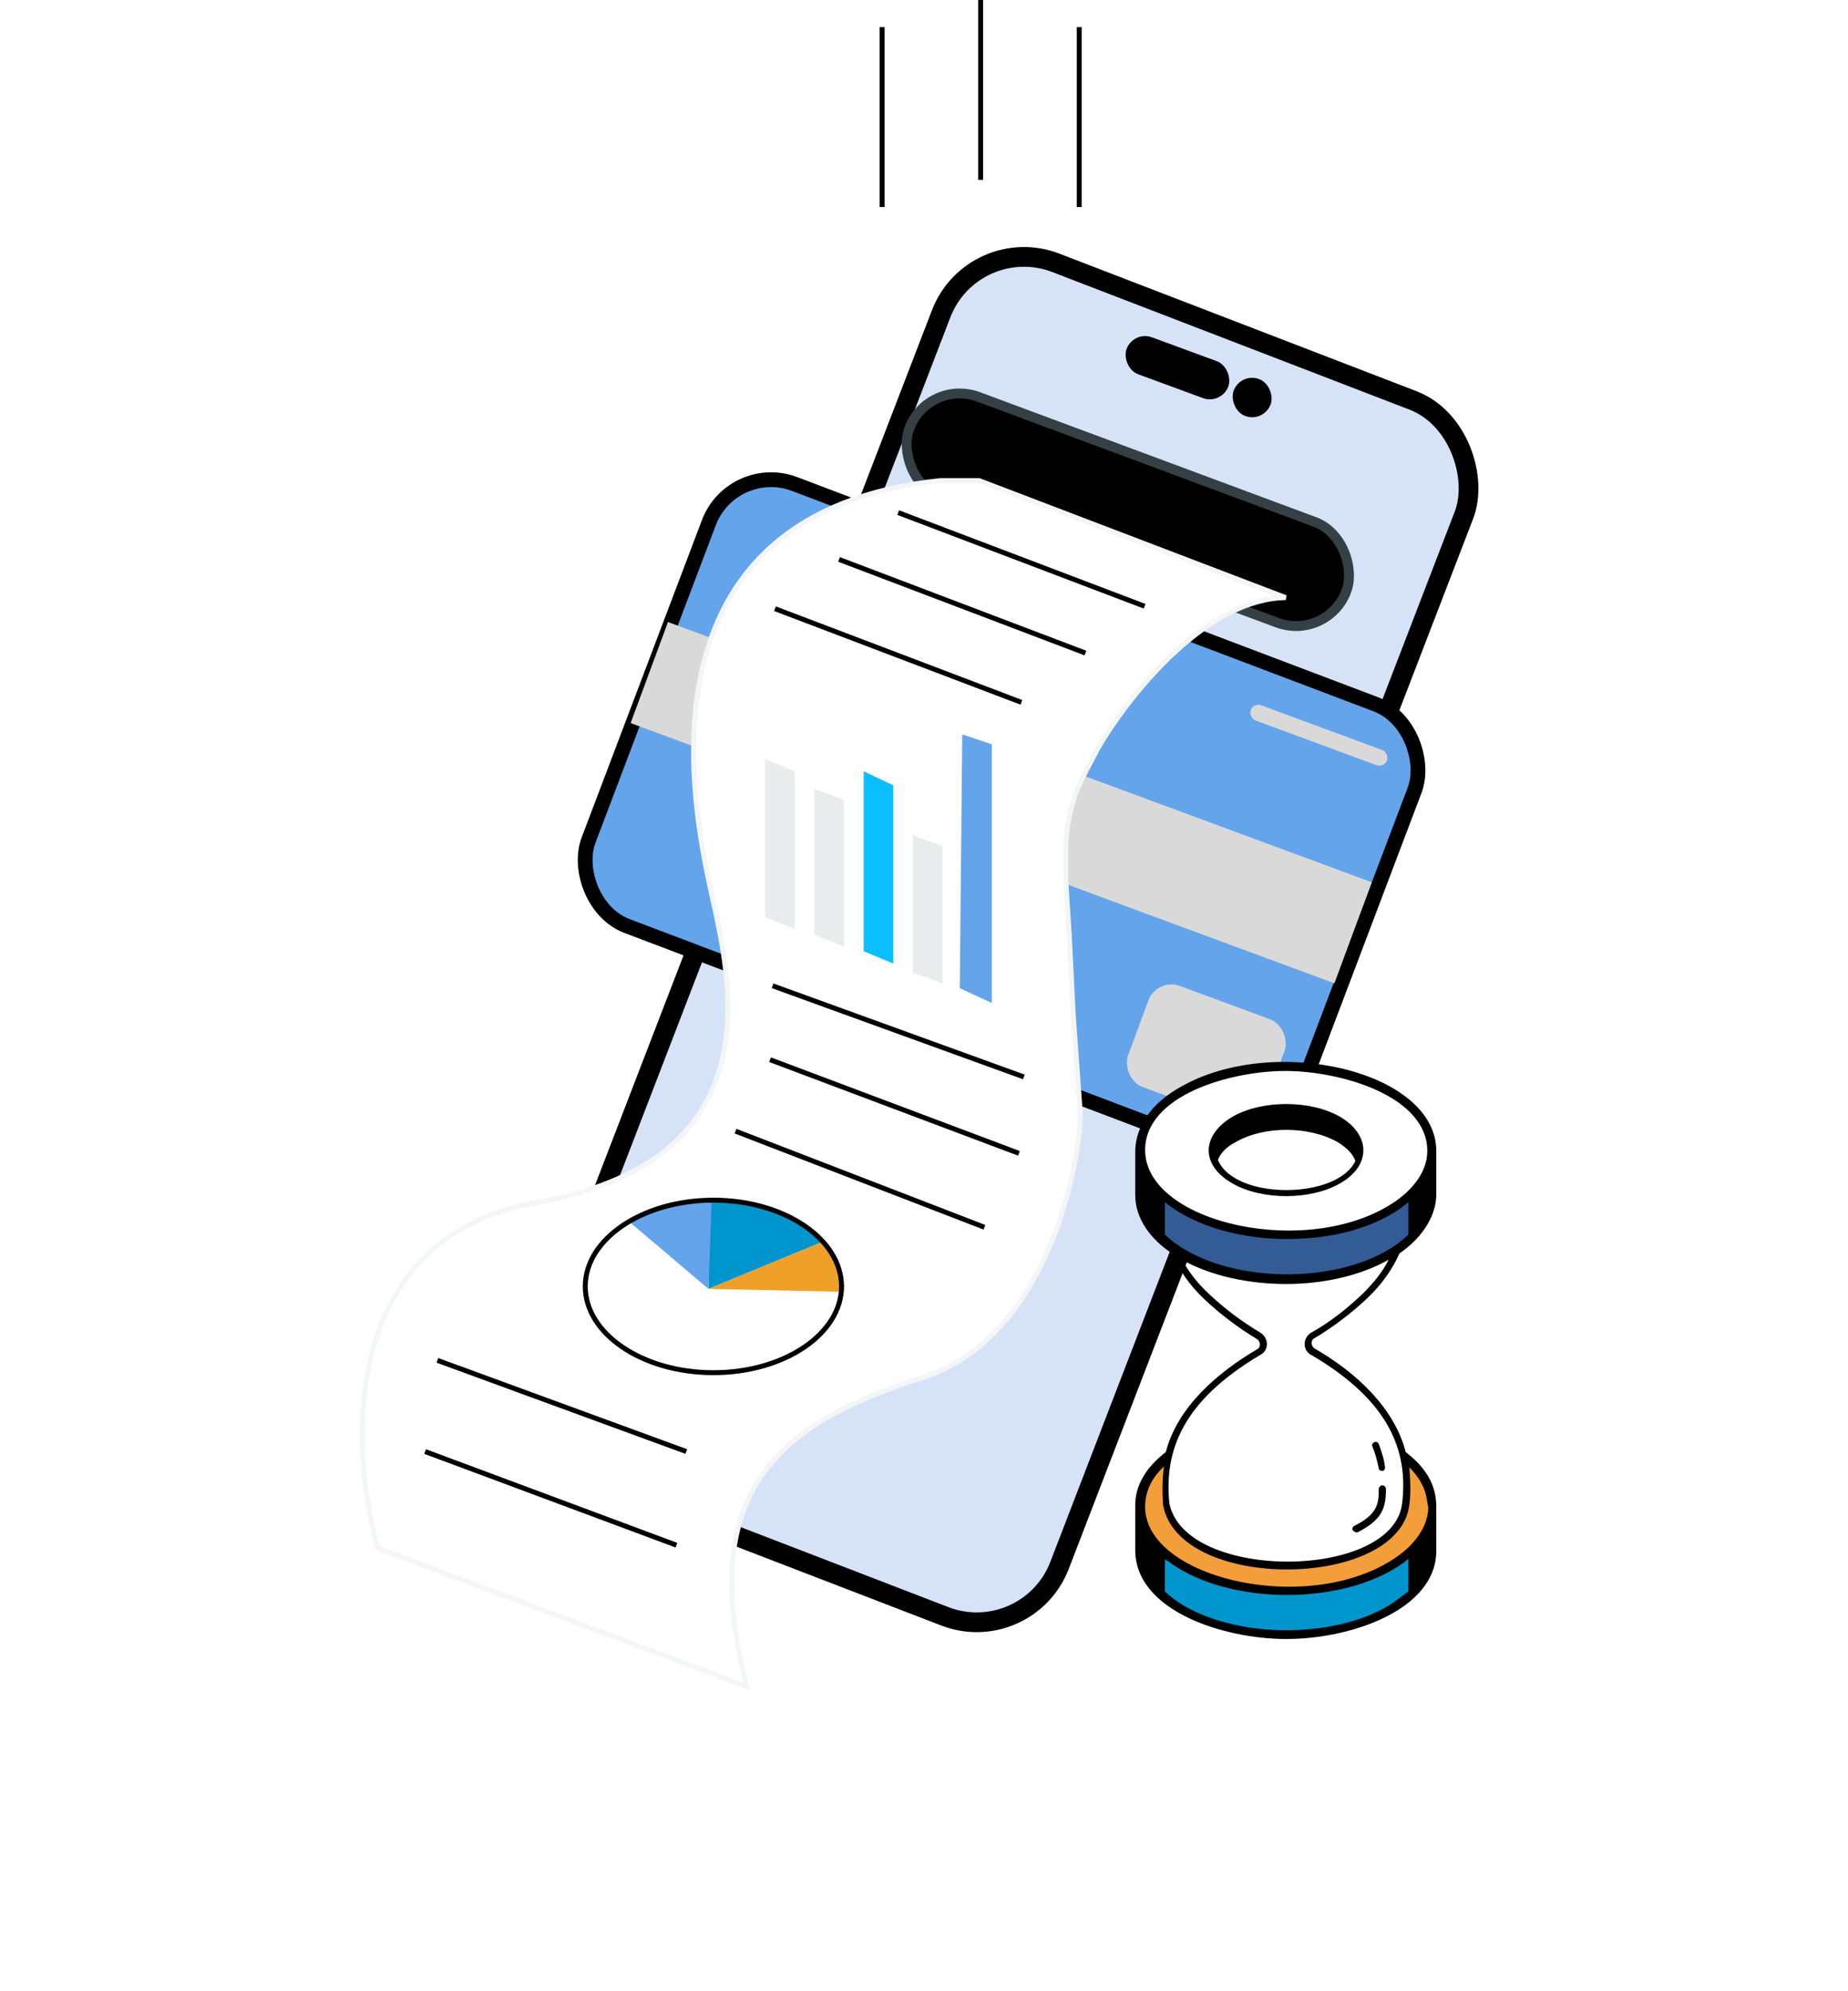 <svg width="375" height="404" viewBox="0 0 375 404" fill="none" xmlns="http://www.w3.org/2000/svg">
<g clip-path="url(#clip0_19183_31197)">
<g filter="url(#filter0_i_19183_31197)">
<path d="M61 229L13.5 257L-34 283L61.5 337.5L157.5 280L61 229Z" fill="white" fill-opacity="0.01" style="mix-blend-mode:overlay"/>
</g>
<path d="M61.234 228.558L60.987 228.427L60.746 228.569L13.253 256.565L-34.24 282.561L-35.025 282.991L-34.248 283.434L61.252 337.934L61.506 338.079L61.757 337.929L157.757 280.429L158.519 279.973L157.734 279.558L61.234 228.558Z" stroke="white" stroke-opacity="0.01" style="mix-blend-mode:overlay"/>
<g filter="url(#filter1_i_19183_31197)">
<path d="M326 164L278.5 192L231 218L326.5 272.5L422.5 215L326 164Z" fill="white" fill-opacity="0.01" style="mix-blend-mode:overlay"/>
</g>
<path d="M326.234 163.558L325.987 163.427L325.746 163.569L278.253 191.565L230.76 217.561L229.975 217.991L230.752 218.434L326.252 272.934L326.506 273.079L326.757 272.929L422.757 215.429L423.519 214.973L422.734 214.558L326.234 163.558Z" stroke="white" stroke-opacity="0.01" style="mix-blend-mode:overlay"/>
<g filter="url(#filter2_i_19183_31197)">
<path d="M221 296L173.5 324L126 350L221.5 404.5L317.5 347L221 296Z" fill="white" fill-opacity="0.01" style="mix-blend-mode:overlay"/>
</g>
<path d="M221.234 295.558L220.987 295.427L220.746 295.569L173.253 323.565L125.76 349.561L124.975 349.991L125.752 350.434L221.252 404.934L221.506 405.079L221.757 404.929L317.757 347.429L318.519 346.973L317.734 346.558L221.234 295.558Z" stroke="white" stroke-opacity="0.01" style="mix-blend-mode:overlay"/>
<g filter="url(#filter3_i_19183_31197)">
<path d="M148 102L100.5 130L53 156L148.5 210.5L244.5 153L148 102Z" fill="white" fill-opacity="0.01" style="mix-blend-mode:overlay"/>
</g>
<path d="M148.234 101.558L147.987 101.427L147.746 101.569L100.253 129.565L52.76 155.561L51.975 155.991L52.752 156.434L148.252 210.934L148.506 211.079L148.757 210.929L244.757 153.429L245.519 152.973L244.734 152.558L148.234 101.558Z" stroke="white" stroke-opacity="0.01" style="mix-blend-mode:overlay"/>
<g filter="url(#filter4_d_19183_31197)">
<rect x="192.306" y="42.273" width="117.679" height="268.35" rx="20" transform="rotate(21.063 192.306 42.273)" fill="#D6E3F7"/>
<rect x="193.453" y="44.859" width="113.679" height="264.35" rx="18" transform="rotate(21.063 193.453 44.859)" stroke="black" stroke-width="4"/>
</g>
<rect x="148.623" y="93.421" width="153.158" height="95.91" rx="13.5" transform="rotate(20.752 148.623 93.421)" fill="#64A4EB" stroke="black" stroke-width="3"/>
<g style="mix-blend-mode:multiply">
<rect x="135.547" y="126.203" width="152.263" height="21.858" transform="rotate(20.288 135.547 126.203)" fill="#D9D9D9"/>
</g>
<g style="mix-blend-mode:multiply">
<rect x="234.753" y="198.309" width="29.472" height="21.858" rx="5" transform="rotate(20.288 234.753 198.309)" fill="#D9D9D9"/>
</g>
<g style="mix-blend-mode:multiply">
<rect x="254.373" y="142.52" width="29.472" height="3.292" rx="1.646" transform="rotate(20.288 254.373 142.52)" fill="#D9D9D9"/>
</g>
<rect x="188.315" y="76.714" width="94.632" height="21.812" rx="10.906" transform="rotate(20.393 188.315 76.714)" fill="black" stroke="#354045" stroke-width="2"/>
<g filter="url(#filter5_d_19183_31197)">
<path d="M222.83 143.748L222.825 143.758L222.82 143.767L220.164 148.812C218.587 151.81 217.467 155.027 216.843 158.356C216.457 160.417 216.262 162.509 216.262 164.605V170.5V170.516L216.263 170.532L217.001 182.025L217.001 182.032L217.763 197.525L217.763 197.536L219.261 218.504C218.843 225.786 216.729 237.178 211.748 247.686C206.758 258.211 198.927 267.782 187.111 271.523C172.09 276.28 160.569 282.198 154.157 291.976C147.833 301.617 146.552 314.889 151.534 334.193L76.673 306.12C73.728 295.836 71.831 280.12 75.595 266.079C77.49 259.011 80.816 252.383 86.149 247.08C91.479 241.779 98.84 237.776 108.85 235.992C121.538 233.731 130.319 229.577 136.281 224.312C142.248 219.043 145.357 212.692 146.751 206.103C149.152 194.754 146.46 182.654 144.563 174.131C144.266 172.793 143.988 171.544 143.752 170.399C142.001 161.897 138.404 143.252 142.933 125.939C145.195 117.295 149.479 109.001 157.019 102.464C164.555 95.93 175.382 91.119 190.788 89.5H198.67L260.905 113.254C253.256 113.354 245.785 117.749 239.418 123.388C232.082 129.885 226.1 138.131 222.83 143.748Z" fill="white" stroke="#F3F5F6"/>
<path d="M182.262 96L232.262 115" stroke="black"/>
<path d="M156.262 207L206.762 226" stroke="black"/>
<path d="M149.262 221.5L199.762 241" stroke="black"/>
<path d="M88.762 268L139.262 286.5" stroke="black"/>
<path d="M86.262 286.5L137.262 305.5" stroke="black"/>
<path d="M167.209 243.833C164.77 241.156 161.359 238.941 157.296 237.395C153.233 235.85 148.653 235.026 143.986 235.001L143.762 253.5L167.209 243.833Z" fill="#0095CC"/>
<path d="M144.39 236.005C138.275 235.909 132.299 237.213 127.474 239.696L143.762 253.5L144.39 236.005Z" fill="#64A4EB"/>
<path d="M171.248 254.099C171.422 250.483 170.016 246.912 167.204 243.827L143.762 253.5L171.248 254.099Z" fill="#EFA029"/>
<path d="M170.762 253C170.762 257.756 167.925 262.118 163.22 265.314C158.517 268.508 151.993 270.5 144.762 270.5C137.531 270.5 131.007 268.508 126.305 265.314C121.6 262.118 118.762 257.756 118.762 253C118.762 248.244 121.6 243.882 126.305 240.686C131.007 237.492 137.531 235.5 144.762 235.5C151.993 235.5 158.517 237.492 163.22 240.686C167.925 243.882 170.762 248.244 170.762 253Z" stroke="black"/>
<path d="M161.262 148.5L155.262 146V178L161.262 180.5V148.5Z" fill="#E8ECED"/>
<path d="M171.262 154.319L165.262 152V181.681L171.262 184V154.319Z" fill="#E8ECED"/>
<path d="M181.262 151.326L175.262 148.5V185L181.262 187.5V151.326Z" fill="#0ABEFF"/>
<path d="M191.262 163.674L185.262 161.5V189.326L191.262 191.5V163.674Z" fill="#E8ECED"/>
<path d="M201.262 143L195.262 141L194.762 192.5L201.262 195.5V143Z" fill="#64A4EB"/>
<path d="M170.262 105.5L220.262 124.5" stroke="black"/>
<path d="M157.262 115.5L207.262 134.5" stroke="black"/>
<path d="M156.762 192L207.762 210.5" stroke="black"/>
</g>
<rect x="229.985" y="67.055" width="22" height="8" rx="4" transform="rotate(20.181 229.985 67.055)" fill="black"/>
<rect x="251.713" y="75.519" width="8" height="8" rx="4" transform="rotate(20.181 251.713 75.519)" fill="black"/>
<path d="M233 300L236.5 296V300V305L237.5 308L240.5 311.5L242.5 313L252.5 317L259 317.5H265L272.5 316L279 313.5L282 311.5L283.5 309.5L285 308L285.5 305.5V302.5V300L285 297L285.5 296L288 298L290 300.5L291 304L290 311.5L286.5 315.5L280.5 319L271.5 322.5L260 323L251 322L243.5 319.5L236 315.5L233 311.5L231.5 307L232 302.5L233 300Z" fill="#F49D3B"/>
<path d="M235.5 324V315C259.1 329.4 280 321.333 287.5 315V322.5C268.3 338.5 244.833 330.167 235.5 324Z" fill="#0095CC"/>
<path d="M235.5 252V243C259.1 257.4 280 248.333 287.5 242V250.5C268.3 266.5 244.833 258.167 235.5 252Z" fill="#335B96"/>
<ellipse cx="261" cy="233.5" rx="29" ry="17.5" fill="white"/>
<path d="M291.453 314.666V305.73C291.453 305.73 291.453 305.73 291.453 305.548C291.453 303.177 290.724 300.625 289.082 298.436C288.171 297.16 286.894 295.883 285.253 294.607C282.882 285.489 275.041 278.377 266.835 273.636C265.924 273.089 265.924 271.813 266.835 271.448C270.482 269.26 274.129 266.525 277.412 263.425C280.329 260.689 282.518 257.589 283.977 254.307C287.988 251.572 291.271 247.377 291.453 242.636V233.519C291.453 217.289 258.447 209.63 239.482 220.572C233.647 223.854 230.547 228.413 230.365 233.336V242.454C230.365 247.377 233.647 251.572 237.841 254.307C239.3 257.772 241.488 260.872 244.406 263.607C247.688 266.707 251.335 269.442 254.982 271.63C255.894 272.177 255.894 273.454 254.982 273.819C246.959 278.56 238.935 285.489 236.565 294.607C232.553 297.707 230.365 301.354 230.365 305.366V314.483C230.365 326.883 248.418 332.536 261 332.536C274.312 332.536 291.453 326.519 291.453 314.666ZM236.382 243.913C242.947 249.201 252.612 251.389 261.182 251.389C269.753 251.389 279.235 249.383 285.8 243.913V250.477C274.677 261.236 247.688 261.236 236.382 250.477V243.913ZM260.818 217.289C272.124 217.289 289.629 222.395 289.629 233.519C289.629 237.713 286.712 241.177 283.429 243.548C266.106 255.766 232.371 248.289 232.371 233.336C232.371 222.213 249.694 217.289 260.818 217.289ZM255.712 274.913C257.535 274.001 257.535 271.448 255.712 270.354C252.065 268.166 248.6 265.613 245.318 262.513C242.947 260.325 241.306 258.136 239.847 255.583C245.682 258.866 253.341 260.507 261 260.507C268.477 260.507 275.953 258.866 281.788 255.583C280.512 258.136 278.688 260.325 276.5 262.513C273.218 265.613 269.753 268.348 266.106 270.354C264.282 271.448 264.282 274.001 266.106 274.913C281.971 284.213 285.8 294.425 284.524 305.001C282.7 320.683 240.394 320.866 237.294 305.001C236.2 294.242 240.029 284.213 255.712 274.913ZM236.2 297.525C235.835 300.077 235.835 302.63 236.018 305.366C239.3 323.054 283.794 322.507 285.982 305.366C286.347 302.63 286.165 300.26 285.982 297.707C289.812 301.536 289.447 304.636 289.812 305.73C289.812 305.913 290.359 311.93 281.606 317.036C263.553 327.613 232.371 319.772 232.371 305.73C232.371 302.63 233.647 299.895 236.2 297.525ZM281.424 325.972C270.3 332.354 251.882 332.354 240.577 325.972C238.935 325.06 237.477 323.966 236.382 322.872V316.307C236.565 316.489 236.747 316.672 236.929 316.672C249.147 325.972 273.765 325.972 285.8 316.307V322.872C284.524 323.783 283.247 324.877 281.424 325.972Z" fill="black"/>
<path d="M250.059 240.085C256.076 243.55 265.923 243.55 271.941 240.085C278.323 236.438 278.141 230.238 271.941 226.591C265.923 223.126 256.076 223.126 250.059 226.591C243.676 230.42 243.676 236.438 250.059 240.085ZM247.141 235.344C247.688 233.885 248.965 232.608 250.788 231.697C256.441 228.414 265.559 228.414 271.394 231.697C273.218 232.791 274.494 234.067 275.041 235.526C271.394 243.367 250.606 243.55 247.141 235.344Z" fill="black"/>
<path d="M275.588 310.838C280.512 308.285 281.241 305.914 281.241 302.085C281.241 301.72 280.876 301.355 280.512 301.355C280.147 301.355 279.782 301.72 279.782 302.085C279.782 305.003 279.6 307.191 274.859 309.561C274.494 309.744 274.312 310.108 274.494 310.473C274.859 310.838 275.224 311.02 275.588 310.838Z" fill="black"/>
<path d="M279.782 297.891C279.782 298.256 280.147 298.438 280.512 298.438C280.876 298.438 281.059 298.073 281.059 297.709C280.876 296.067 280.329 294.426 279.782 292.967C279.6 292.603 279.235 292.42 278.871 292.603C278.506 292.785 278.324 293.15 278.506 293.515C279.053 294.791 279.418 296.25 279.782 297.891Z" fill="black"/>
<path d="M199 36.5V0" stroke="black"/>
<path d="M219 42V5.5" stroke="black"/>
<path d="M179 42V5.5" stroke="black"/>
</g>
<defs>
<filter id="filter0_i_19183_31197" x="-36.05" y="227.855" width="195.587" height="114.803" filterUnits="userSpaceOnUse" color-interpolation-filters="sRGB">
<feFlood flood-opacity="0" result="BackgroundImageFix"/>
<feBlend mode="normal" in="SourceGraphic" in2="BackgroundImageFix" result="shape"/>
<feColorMatrix in="SourceAlpha" type="matrix" values="0 0 0 0 0 0 0 0 0 0 0 0 0 0 0 0 0 0 127 0" result="hardAlpha"/>
<feOffset dy="4"/>
<feGaussianBlur stdDeviation="4"/>
<feComposite in2="hardAlpha" operator="arithmetic" k2="-1" k3="1"/>
<feColorMatrix type="matrix" values="0 0 0 0 0 0 0 0 0 0.584 0 0 0 0 0.8 0 0 0 0.14 0"/>
<feBlend mode="normal" in2="shape" result="effect1_innerShadow_19183_31197"/>
</filter>
<filter id="filter1_i_19183_31197" x="228.95" y="162.855" width="195.587" height="114.803" filterUnits="userSpaceOnUse" color-interpolation-filters="sRGB">
<feFlood flood-opacity="0" result="BackgroundImageFix"/>
<feBlend mode="normal" in="SourceGraphic" in2="BackgroundImageFix" result="shape"/>
<feColorMatrix in="SourceAlpha" type="matrix" values="0 0 0 0 0 0 0 0 0 0 0 0 0 0 0 0 0 0 127 0" result="hardAlpha"/>
<feOffset dy="4"/>
<feGaussianBlur stdDeviation="4"/>
<feComposite in2="hardAlpha" operator="arithmetic" k2="-1" k3="1"/>
<feColorMatrix type="matrix" values="0 0 0 0 0 0 0 0 0 0.584 0 0 0 0 0.8 0 0 0 0.14 0"/>
<feBlend mode="normal" in2="shape" result="effect1_innerShadow_19183_31197"/>
</filter>
<filter id="filter2_i_19183_31197" x="123.95" y="294.855" width="195.587" height="114.803" filterUnits="userSpaceOnUse" color-interpolation-filters="sRGB">
<feFlood flood-opacity="0" result="BackgroundImageFix"/>
<feBlend mode="normal" in="SourceGraphic" in2="BackgroundImageFix" result="shape"/>
<feColorMatrix in="SourceAlpha" type="matrix" values="0 0 0 0 0 0 0 0 0 0 0 0 0 0 0 0 0 0 127 0" result="hardAlpha"/>
<feOffset dy="4"/>
<feGaussianBlur stdDeviation="4"/>
<feComposite in2="hardAlpha" operator="arithmetic" k2="-1" k3="1"/>
<feColorMatrix type="matrix" values="0 0 0 0 0 0 0 0 0 0.584 0 0 0 0 0.8 0 0 0 0.14 0"/>
<feBlend mode="normal" in2="shape" result="effect1_innerShadow_19183_31197"/>
</filter>
<filter id="filter3_i_19183_31197" x="50.95" y="100.855" width="195.587" height="114.803" filterUnits="userSpaceOnUse" color-interpolation-filters="sRGB">
<feFlood flood-opacity="0" result="BackgroundImageFix"/>
<feBlend mode="normal" in="SourceGraphic" in2="BackgroundImageFix" result="shape"/>
<feColorMatrix in="SourceAlpha" type="matrix" values="0 0 0 0 0 0 0 0 0 0 0 0 0 0 0 0 0 0 127 0" result="hardAlpha"/>
<feOffset dy="4"/>
<feGaussianBlur stdDeviation="4"/>
<feComposite in2="hardAlpha" operator="arithmetic" k2="-1" k3="1"/>
<feColorMatrix type="matrix" values="0 0 0 0 0 0 0 0 0 0.584 0 0 0 0 0.8 0 0 0 0.14 0"/>
<feBlend mode="normal" in2="shape" result="effect1_innerShadow_19183_31197"/>
</filter>
<filter id="filter4_d_19183_31197" x="101.71" y="48.12" width="198.567" height="283.021" filterUnits="userSpaceOnUse" color-interpolation-filters="sRGB">
<feFlood flood-opacity="0" result="BackgroundImageFix"/>
<feColorMatrix in="SourceAlpha" type="matrix" values="0 0 0 0 0 0 0 0 0 0 0 0 0 0 0 0 0 0 127 0" result="hardAlpha"/>
<feOffset dx="4" dy="2"/>
<feComposite in2="hardAlpha" operator="out"/>
<feColorMatrix type="matrix" values="0 0 0 0 0 0 0 0 0 0 0 0 0 0 0 0 0 0 1 0"/>
<feBlend mode="normal" in2="BackgroundImageFix" result="effect1_dropShadow_19183_31197"/>
<feBlend mode="normal" in="SourceGraphic" in2="effect1_dropShadow_19183_31197" result="shape"/>
</filter>
<filter id="filter5_d_19183_31197" x="61" y="85" width="215.262" height="270" filterUnits="userSpaceOnUse" color-interpolation-filters="sRGB">
<feFlood flood-opacity="0" result="BackgroundImageFix"/>
<feColorMatrix in="SourceAlpha" type="matrix" values="0 0 0 0 0 0 0 0 0 0 0 0 0 0 0 0 0 0 127 0" result="hardAlpha"/>
<feOffset dy="8"/>
<feGaussianBlur stdDeviation="6"/>
<feComposite in2="hardAlpha" operator="out"/>
<feColorMatrix type="matrix" values="0 0 0 0 0 0 0 0 0 0 0 0 0 0 0 0 0 0 0.1 0"/>
<feBlend mode="normal" in2="BackgroundImageFix" result="effect1_dropShadow_19183_31197"/>
<feBlend mode="normal" in="SourceGraphic" in2="effect1_dropShadow_19183_31197" result="shape"/>
</filter>
<clipPath id="clip0_19183_31197">
<rect width="375" height="404" fill="white"/>
</clipPath>
</defs>
</svg>
